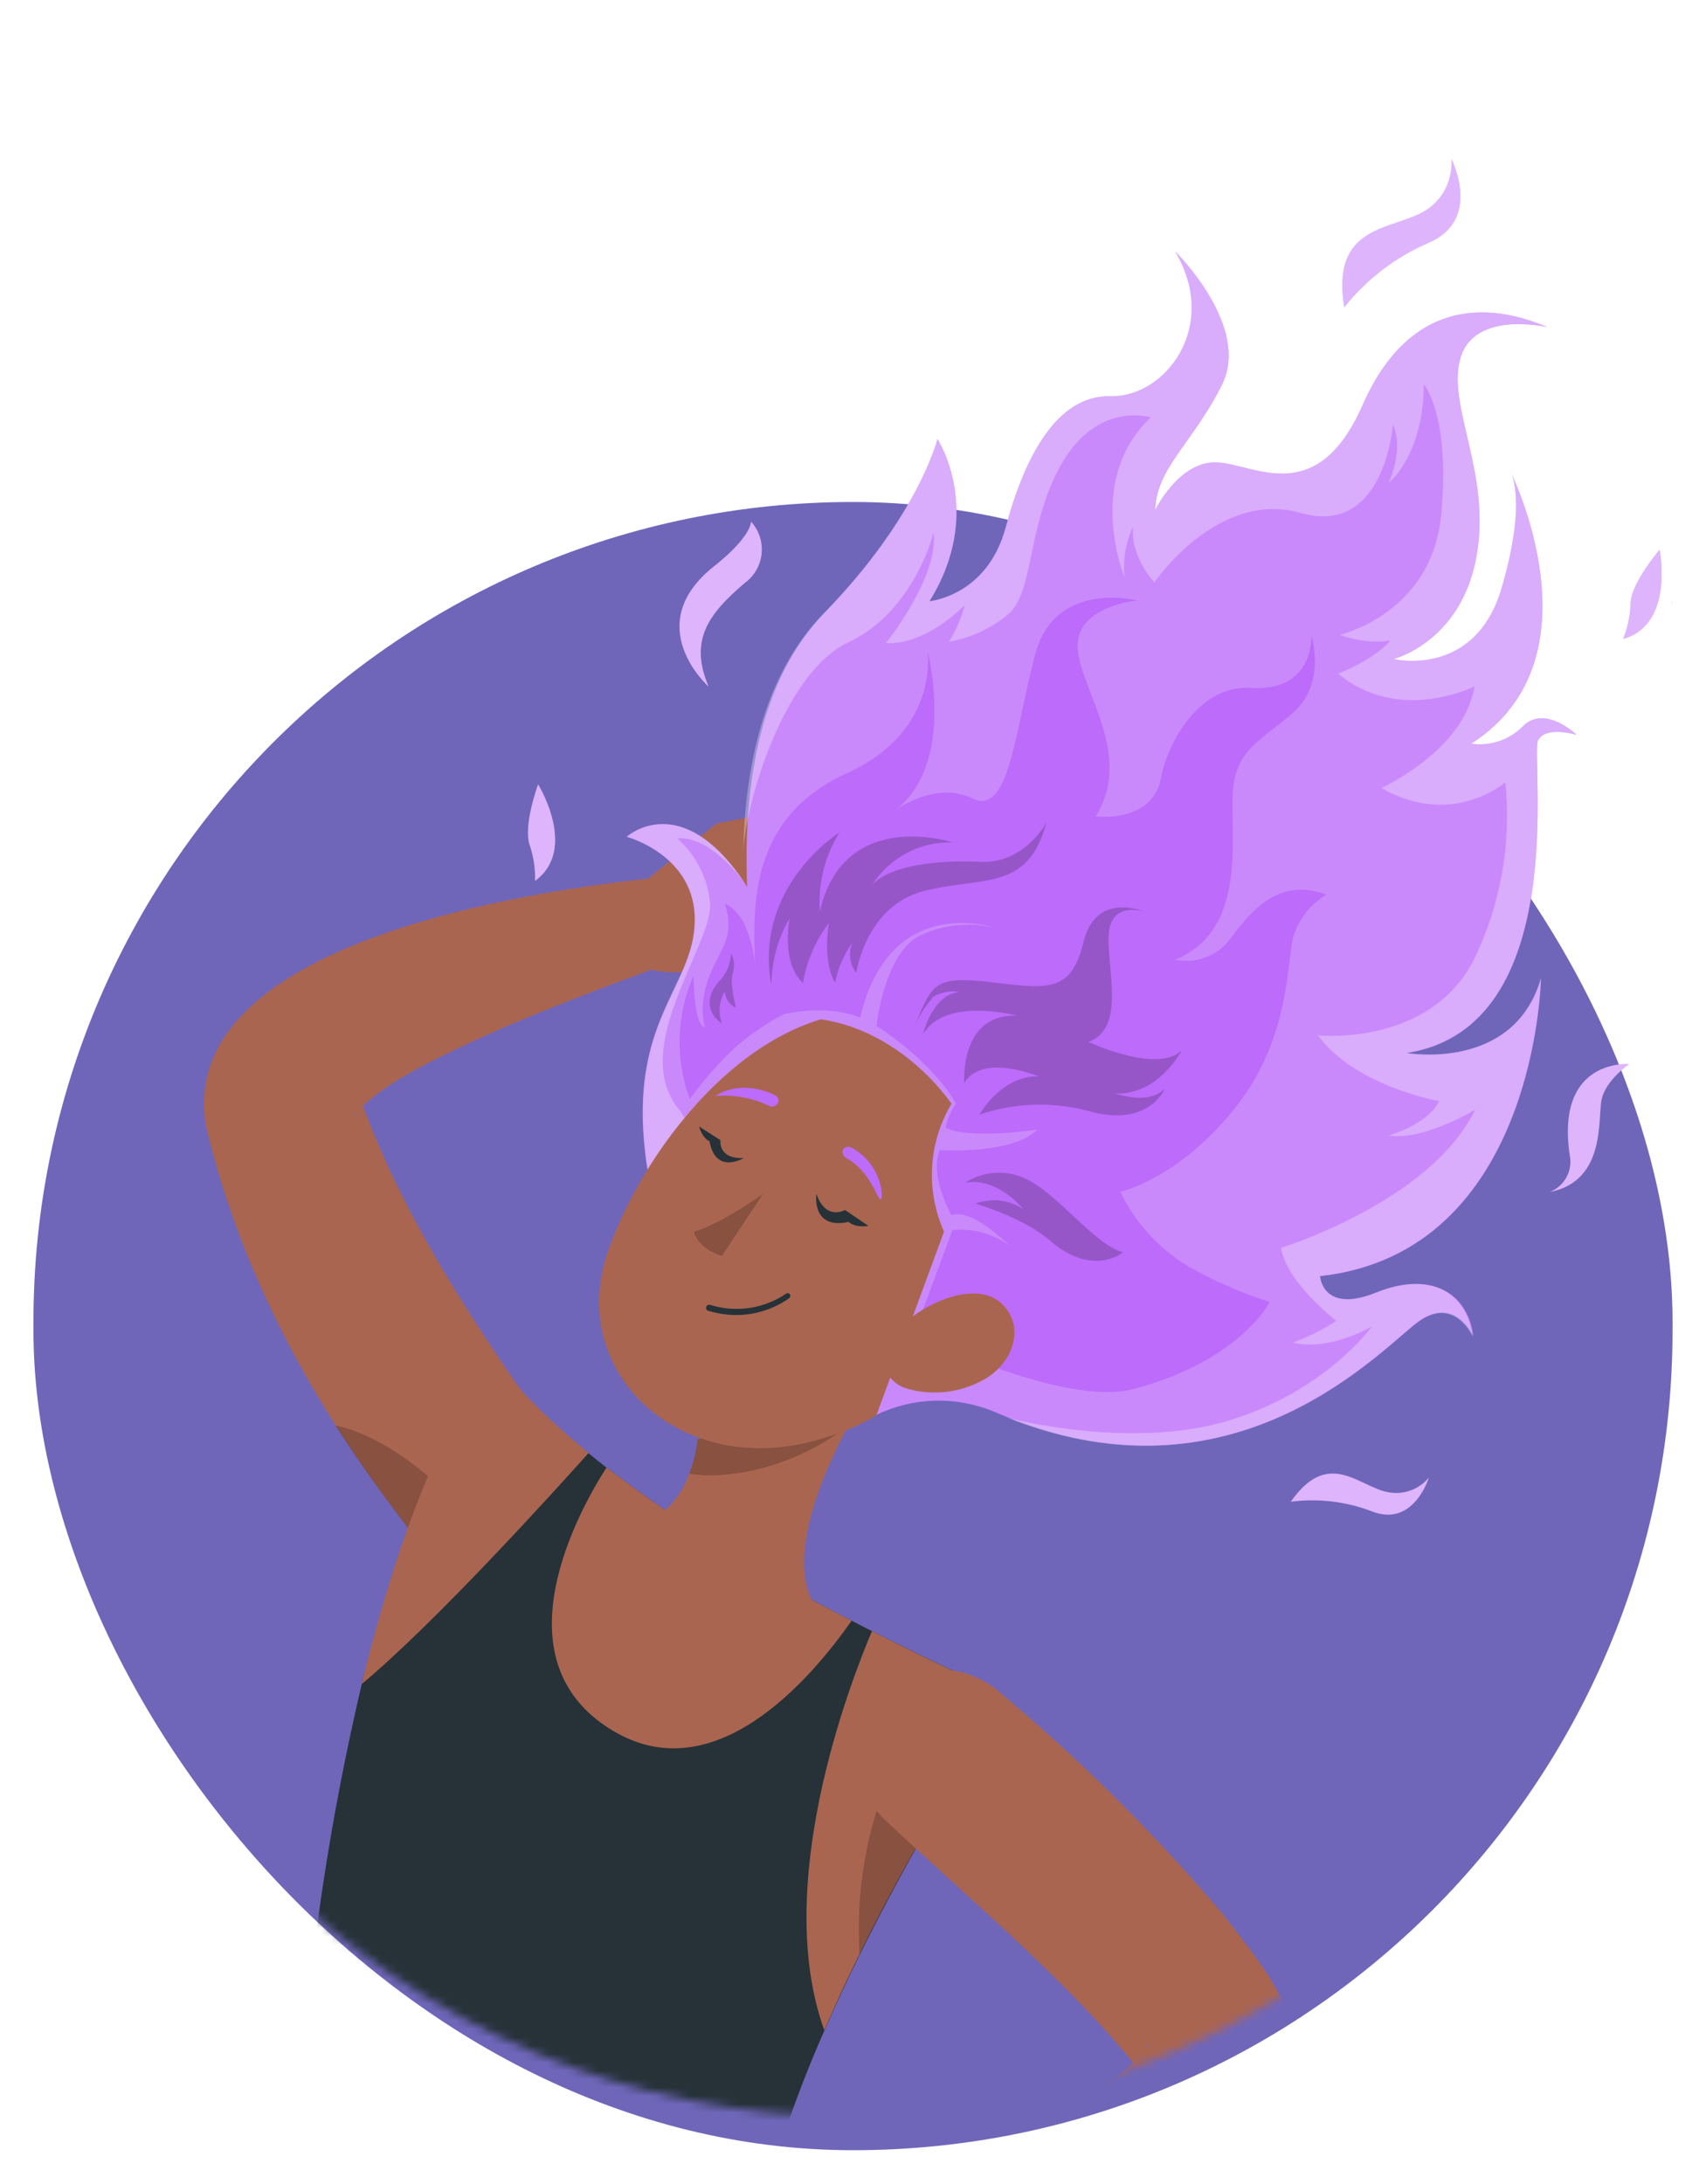 <svg width="204" height="261" viewBox="0 0 204 261" fill="none" xmlns="http://www.w3.org/2000/svg">
<g filter="url(#filter0_d_206_712)">
<rect x="4" y="56" width="196" height="197" rx="98" fill="#6F66BA"/>
</g>
<mask id="mask0_206_712" style="mask-type:alpha" maskUnits="userSpaceOnUse" x="4" y="13" width="196" height="240">
<path d="M4 129.922C4 86.166 33.006 47.713 75.077 35.692L146.155 15.384C173.139 7.675 200 27.936 200 56V56V155C200 209.124 156.124 253 102 253V253C47.876 253 4 209.124 4 155V129.922Z" fill="#6F66BA"/>
</mask>
<g mask="url(#mask0_206_712)">
<path d="M48.966 182.839C37.792 168.552 28.807 152.372 24.622 134.55C20.893 112.727 63.23 106.455 78.589 104.905C79.816 104.818 81.033 105.174 82.019 105.91C83.004 106.645 83.693 107.71 83.96 108.91C84.227 110.111 84.053 111.367 83.471 112.451C82.889 113.534 81.938 114.372 80.79 114.813C72.808 117.778 64.427 120.845 56.685 124.391C51.657 126.785 46.218 129.237 42.695 132.874C42.364 133.273 42.239 133.581 42.364 133.467C42.704 132.947 42.871 132.332 42.843 131.711L42.546 129.761C46.834 142.521 54.131 154.299 61.736 165.382C62.671 166.716 64.37 169.088 65.328 170.411C72.705 181.482 57.632 192.884 48.966 182.793V182.839Z" fill="#AA6550"/>
<path opacity="0.2" d="M53.949 178.985C53.23 181.756 50.961 183.546 48.761 182.611C48.761 182.611 43.698 176.089 40.095 170.365C47.358 171.938 53.949 178.985 53.949 178.985Z" fill="black"/>
<path d="M73.173 108.508L85.658 98.428L92.602 110.571C92.602 110.571 84.872 118.838 76.195 115.36L73.173 108.508Z" fill="#AA6550"/>
<path d="M96.867 96.273L99.877 106.592L92.602 110.617L85.658 98.428L96.867 96.273Z" fill="#AA6550"/>
<path d="M115.851 200.558C116.47 200.835 117.02 201.244 117.465 201.756C117.909 202.268 118.236 202.87 118.424 203.521C118.612 204.172 118.655 204.857 118.552 205.527C118.448 206.196 118.2 206.835 117.824 207.399C110.431 218.597 103.996 230.398 98.588 242.678C94.833 251.173 91.9 260.008 89.831 269.063L36.013 248.687C37.16 232.727 39.581 216.885 43.253 201.311C46.674 187.126 61.394 166.328 70.379 173.694C71.052 174.253 71.782 174.835 72.546 175.427C81.734 182.398 91.538 188.516 101.838 193.705C102.636 194.127 103.446 194.538 104.278 194.96C107.866 196.784 111.724 198.65 115.851 200.558Z" fill="#263238"/>
<path d="M117.801 207.377C115.452 210.923 111.997 216.384 108.258 223.1C105.681 227.752 102.967 232.997 100.367 238.619C99.763 239.953 99.17 241.298 98.566 242.655C92.294 225.29 101.633 201.185 104.267 194.96C107.847 196.784 111.678 198.654 115.817 200.558C116.432 200.836 116.979 201.244 117.421 201.754C117.863 202.264 118.19 202.863 118.378 203.511C118.567 204.159 118.613 204.84 118.513 205.507C118.413 206.174 118.171 206.812 117.801 207.377Z" fill="#AA6550"/>
<path d="M70.379 173.672C66.001 178.552 52.136 193.865 43.253 201.288C46.674 187.103 51.68 172.497 58.874 161.79C58.874 161.79 61.394 166.306 70.379 173.672Z" fill="#AA6550"/>
<path d="M101.838 193.705C96.832 200.855 85.316 214.229 73.139 206.772C59.251 198.3 69.319 180.399 72.523 175.405C81.717 182.385 91.529 188.51 101.838 193.705Z" fill="#AA6550"/>
<path opacity="0.2" d="M109.477 220.957C106.912 225.609 102.784 233.602 102.784 233.602C102.317 226.115 103.606 218.622 106.547 211.721C108.292 213.716 108.531 218.539 109.477 220.957Z" fill="black"/>
<path d="M119.261 202.04C129.036 210.188 138.085 219.169 146.307 228.881C150.662 234.582 156.854 241.515 154.847 249.713C149.237 266.817 120.298 270.431 105.042 270.773C103.825 270.77 102.648 270.335 101.721 269.546C100.794 268.757 100.178 267.664 99.981 266.463C99.784 265.262 100.019 264.03 100.645 262.986C101.271 261.942 102.248 261.154 103.4 260.762C110.897 258.461 118.256 255.731 125.441 252.587C129.808 250.477 134.357 248.345 136.923 244.97C137.231 244.548 137.174 244.206 137.071 244.491C136.883 245.014 136.761 245.557 136.706 246.11C136.618 246.803 136.657 247.506 136.82 248.185C128.223 237.159 116.182 227.274 105.749 217.456C96.262 208.084 108.782 193.842 119.306 202.04H119.261Z" fill="#AA6550"/>
<path d="M101.462 170.353C97.619 177.548 94.21 186.682 97.437 191.949C97.437 191.949 87.038 197.479 70.904 196.51C69.228 188.78 74.986 182.964 74.986 182.964C76.695 182.532 78.268 181.679 79.565 180.485C80.861 179.29 81.838 177.791 82.409 176.123C82.92 174.796 83.261 173.409 83.423 171.995L104.962 164.436C103.868 166.135 102.648 168.153 101.462 170.353Z" fill="#AA6550"/>
<path opacity="0.2" d="M104.962 164.47C103.822 166.135 102.682 168.153 101.462 170.353C96.251 174.538 88.475 177.035 82.409 176.157C82.92 174.83 83.261 173.443 83.423 172.03L104.962 164.47Z" fill="black"/>
<path d="M123.137 139.168L92.887 156.397C87.697 155.134 83.2 151.904 80.345 147.389C78.577 144.475 77.483 141.203 77.141 137.811C75.259 121.848 82.921 118.017 83.07 110.115C83.218 102.214 74.928 100.013 74.928 100.013C74.928 100.013 81.416 94.107 89.079 105.6C96.809 117.151 123.137 139.168 123.137 139.168Z" fill="#BC6BFA"/>
<path opacity="0.2" d="M123.137 139.168L92.887 156.397C87.697 155.134 83.2 151.904 80.345 147.389C78.577 144.475 77.483 141.203 77.141 137.811C75.259 121.848 82.921 118.017 83.07 110.115C83.218 102.214 74.928 100.013 74.928 100.013C74.928 100.013 81.416 94.107 89.079 105.6C96.809 117.151 123.137 139.168 123.137 139.168Z" fill="white"/>
<path opacity="0.3" d="M80.379 147.389C78.612 144.475 77.517 141.203 77.175 137.811C75.293 121.848 82.956 118.017 83.104 110.115C83.252 102.214 74.963 100.013 74.963 100.013C74.963 100.013 81.451 94.107 89.113 105.6C88.805 105.212 85.02 99.899 80.96 100.195C83.233 102.179 84.648 104.966 84.906 107.972C85.248 112.898 75.259 125.075 81.074 132.464C84.837 137.253 83.457 144.664 80.379 147.389Z" fill="white"/>
<path d="M120.082 152.076C111.211 164.219 107.721 169.533 97.06 172.292C81.017 176.454 67.711 163.854 72.705 149.544C77.186 136.66 90.949 118.964 106.786 121.119C122.362 123.239 128.952 139.932 120.082 152.076Z" fill="#AA6550"/>
<path d="M86.148 136.272L83.594 134.642C83.594 134.642 84.256 137.287 86.148 136.272Z" fill="#263238"/>
<path d="M91.257 142.68C91.257 142.68 86.433 146.169 82.979 147.241C83.526 149.339 86.32 150.114 86.32 150.114L91.257 142.68Z" fill="#885140"/>
<path d="M86.696 157.093C86.004 157.008 85.321 156.863 84.655 156.659C84.611 156.643 84.572 156.618 84.538 156.586C84.504 156.554 84.477 156.516 84.458 156.474C84.439 156.432 84.428 156.386 84.427 156.339C84.425 156.293 84.433 156.247 84.45 156.203C84.485 156.111 84.554 156.036 84.643 155.991C84.731 155.947 84.833 155.937 84.928 155.964C86.429 156.432 88.016 156.56 89.572 156.337C91.129 156.114 92.616 155.546 93.925 154.675C93.958 154.641 93.998 154.613 94.042 154.594C94.086 154.575 94.133 154.565 94.181 154.565C94.229 154.565 94.277 154.575 94.321 154.594C94.365 154.613 94.405 154.641 94.438 154.675C94.466 154.714 94.486 154.758 94.496 154.804C94.507 154.851 94.508 154.899 94.499 154.946C94.491 154.993 94.473 155.037 94.447 155.077C94.42 155.117 94.386 155.151 94.347 155.177C92.123 156.745 89.395 157.428 86.696 157.093Z" fill="#263238"/>
<path d="M85.51 131.004C88.93 128.849 92.705 130.867 92.819 131.004C92.894 131.06 92.957 131.132 93.003 131.215C93.049 131.297 93.076 131.388 93.084 131.482C93.091 131.576 93.079 131.671 93.047 131.759C93.015 131.848 92.964 131.929 92.898 131.996C92.768 132.145 92.587 132.239 92.391 132.26C92.194 132.282 91.997 132.228 91.838 132.11C89.864 131.189 87.68 130.807 85.51 131.004Z" fill="#BC6BFA"/>
<path d="M100.8 137.937C100.764 137.854 100.745 137.765 100.745 137.675C100.745 137.584 100.764 137.495 100.8 137.412C100.898 137.247 101.057 137.127 101.242 137.077C101.428 137.028 101.626 137.054 101.792 137.15C105.487 139.134 105.715 143.319 105.304 143.342C104.894 143.364 104.073 139.921 101.142 138.393C100.976 138.288 100.854 138.126 100.8 137.937Z" fill="#BC6BFA"/>
<path d="M86.149 136.272C86.149 136.272 85.818 138.553 88.931 138.416C88.931 138.416 85.567 140.468 84.837 136.386L86.149 136.272Z" fill="#263238"/>
<path d="M101.04 144.619L103.845 146.523C103.845 146.523 100.823 147.059 101.04 144.619Z" fill="#263238"/>
<path d="M101.04 144.619C101.04 144.619 98.759 145.975 97.619 142.68C97.619 142.68 96.981 147.059 101.519 146.033L101.04 144.619Z" fill="#263238"/>
<path opacity="0.3" d="M200 72.26C199.955 72.111 199.921 71.958 199.897 71.804C199.897 71.918 199.897 72.043 200 72.26Z" fill="black"/>
<path d="M200 72.26C199.955 72.111 199.921 71.958 199.897 71.804C199.897 71.918 199.897 72.043 200 72.26Z" fill="#BC6BFA"/>
<path d="M104.825 169.088L112.887 147.207C111.796 144.776 111.308 142.118 111.463 139.459C111.618 136.799 112.411 134.216 113.776 131.928C113.776 131.928 105.566 119.385 91.439 121.962C91.439 121.962 83.286 89.021 98.6 73.252C109.819 61.713 112.1 52.477 112.1 52.477C112.1 52.477 117.801 61.177 111.142 71.861C111.142 71.861 118.063 71.257 120.264 63.024C122.465 54.792 126.319 47.186 132.806 47.357C139.294 47.528 145.908 39.057 140.514 30.037C140.514 30.037 149.636 38.977 146.113 46.001C142.59 53.024 138.314 55.841 138.131 60.96C138.131 60.96 140.959 55.134 145.429 55.259C149.898 55.385 157.412 60.96 162.931 48.418C168.45 35.875 177.754 35.967 185.029 39.102C185.029 39.102 176.295 37.027 174.63 42.808C172.965 48.589 178.404 56.582 176.523 66.661C174.641 76.741 166.637 78.771 166.637 78.771C166.637 78.771 176.397 81.12 179.567 70.264C182.737 59.41 180.548 56.217 180.548 56.217C180.548 56.217 191.859 78.702 175.918 88.884C177.031 89.048 178.167 88.949 179.234 88.594C180.301 88.24 181.271 87.64 182.064 86.843C184.698 84.118 188.541 87.835 188.541 87.835C188.541 87.835 184.892 86.695 183.923 88.463C182.954 90.23 188.153 122.76 168.21 125.862C168.21 125.862 181.004 128.142 184.265 116.945C184.265 116.945 183.74 149.681 157.846 152.532C157.846 152.532 158.131 157.093 164.573 154.493C171.015 151.893 175.508 154.425 176.181 159.715C176.181 159.715 174.083 154.903 169.784 157.857C165.485 160.81 147.721 181.288 118.975 168.769C116.728 167.819 114.305 167.356 111.866 167.411C109.427 167.466 107.027 168.038 104.825 169.088Z" fill="#BC6BFA"/>
<path opacity="0.2" d="M104.825 169.088L112.887 147.207C111.796 144.776 111.308 142.118 111.463 139.459C111.618 136.799 112.411 134.216 113.776 131.928C113.776 131.928 105.566 119.385 91.439 121.962C91.439 121.962 83.286 89.021 98.6 73.252C109.819 61.713 112.1 52.477 112.1 52.477C112.1 52.477 117.801 61.177 111.142 71.861C111.142 71.861 118.063 71.257 120.264 63.024C122.465 54.792 126.319 47.186 132.806 47.357C139.294 47.528 145.908 39.057 140.514 30.037C140.514 30.037 149.636 38.977 146.113 46.001C142.59 53.024 138.314 55.841 138.131 60.96C138.131 60.96 140.959 55.134 145.429 55.259C149.898 55.385 157.412 60.96 162.931 48.418C168.45 35.875 177.754 35.967 185.029 39.102C185.029 39.102 176.295 37.027 174.63 42.808C172.965 48.589 178.404 56.582 176.523 66.661C174.641 76.741 166.637 78.771 166.637 78.771C166.637 78.771 176.397 81.12 179.567 70.264C182.737 59.41 180.548 56.217 180.548 56.217C180.548 56.217 191.859 78.702 175.918 88.884C177.031 89.048 178.167 88.949 179.234 88.594C180.301 88.24 181.271 87.64 182.064 86.843C184.698 84.118 188.541 87.835 188.541 87.835C188.541 87.835 184.892 86.695 183.923 88.463C182.954 90.23 188.153 122.76 168.21 125.862C168.21 125.862 181.004 128.142 184.265 116.945C184.265 116.945 183.74 149.681 157.846 152.532C157.846 152.532 158.131 157.093 164.573 154.493C171.015 151.893 175.508 154.425 176.181 159.715C176.181 159.715 174.083 154.903 169.784 157.857C165.485 160.81 147.721 181.288 118.975 168.769C116.728 167.819 114.305 167.356 111.866 167.411C109.427 167.466 107.027 168.038 104.825 169.088Z" fill="white"/>
<path d="M90.288 115.132C89.945 107.06 90.139 97.493 101.336 92.385C112.533 87.277 110.891 77.722 110.891 77.722C110.891 77.722 114.403 91.085 107.117 96.798C107.117 96.798 111.895 93.286 116.319 95.441C120.743 97.596 121.404 87.003 123.81 78.132C126.216 69.261 135.976 71.77 135.976 71.77C135.976 71.77 128.736 72.408 128.861 77.311C128.987 82.214 135.703 90.173 131.016 97.573C131.016 97.573 137.858 98.485 138.838 92.921C139.443 89.5 143 81.815 149.591 82.225C157.242 82.682 156.808 75.966 156.808 75.966C156.808 75.966 158.621 81.667 154.642 85.167C150.662 88.668 147.481 89.614 147.379 95.429C147.276 101.244 148.747 111.313 140.537 114.711C141.784 114.971 143.079 114.861 144.264 114.396C145.449 113.93 146.472 113.128 147.208 112.088C149.716 108.736 152.966 104.836 158.61 106.934C156.666 108.083 155.235 109.931 154.608 112.099C153.821 115.52 154.209 124.437 147.447 132.726C140.686 141.016 133.958 142.441 133.958 142.441C135.933 146.538 139.181 149.886 143.217 151.984C145.969 153.457 148.851 154.674 151.826 155.622C151.826 155.622 148.325 162.646 135.555 166.009C127.117 168.29 109.329 159.339 109.329 159.339L113.89 147.036C116.324 146.779 118.766 147.447 120.732 148.906C120.732 148.906 116.171 144.277 113.776 145.257C113.776 145.257 111.097 140.594 112.374 137.469C112.374 137.469 121.142 138.028 124.027 135.018C124.027 135.018 115.908 136.249 113.069 134.778C113.291 133.752 113.714 132.779 114.312 131.917C114.312 131.917 112.032 127.356 104.814 122.612C104.814 122.612 105.681 114.095 109.956 111.837C112.802 110.493 116.023 110.171 119.078 110.925C119.078 110.925 106.41 106.478 102.853 121.643C102.853 121.643 99.569 119.978 93.731 121.21C91.621 122.324 89.647 123.678 87.847 125.246C85.875 127.115 84.077 129.161 82.477 131.358C80.713 126.574 80.876 121.292 82.933 116.626C82.933 116.626 82.933 122.567 84.29 122.783C83.931 121.365 83.931 119.88 84.29 118.462C85.316 113.833 88.224 112.704 86.673 108.017C86.673 108.017 87.813 108.337 88.954 110.298C89.63 111.836 90.079 113.465 90.288 115.132Z" fill="#BC6BFA"/>
<path opacity="0.3" d="M176.078 159.738C175.93 159.419 173.798 155.04 169.682 157.891C165.565 160.741 148.291 180.547 120.504 169.476C123.582 170.251 136.022 172.896 146.444 169.932C158.462 166.454 164.049 158.529 164.049 158.529C164.049 158.529 159.134 161.528 154.596 160.479C156.416 159.798 158.159 158.926 159.796 157.879C159.796 157.879 153.844 153.319 153.182 149.145C153.182 149.145 171.038 143.661 176.397 132.635C176.397 132.635 170.252 136.375 166.021 135.725C166.284 135.656 170.662 134.414 172.087 131.62C172.087 131.62 161.996 129.818 157.607 123.752C157.607 123.752 170.822 125.121 176.192 114.813C179.437 108.204 180.756 100.815 180.001 93.491C180.001 93.491 173.741 99.055 165.178 94.186C165.178 94.186 175.075 89.717 176.318 82.043C176.318 82.043 167.321 86.604 160.012 80.515C160.012 80.515 164.357 78.85 166.238 76.57C164.197 76.838 162.122 76.599 160.195 75.874C160.195 75.874 171.244 73.389 172.338 61.462C173.399 49.9 170.445 46.137 170.252 45.921C170.252 46.263 170.502 53.537 166.021 57.779C166.021 57.779 167.937 53.857 166.569 50.755C166.569 50.755 165.577 64.164 155.577 61.314C145.577 58.463 138.04 69.615 138.04 69.615C138.04 69.615 135.087 66.479 135.498 62.933C134.616 64.818 134.257 66.905 134.46 68.976C134.46 68.976 129.671 57.391 137.596 49.889C137.596 49.889 131.359 47.916 127.048 55.259C122.738 62.602 123.753 70.709 120.526 73.446C118.497 75.128 116.065 76.252 113.468 76.707C114.316 75.341 114.957 73.858 115.373 72.305C115.373 72.305 110.812 77.14 105.932 76.866C105.932 76.866 112.283 68.976 111.633 63.674C111.633 63.674 109.352 73.07 101.428 76.787C93.879 80.31 89.261 95.486 88.885 101.621C89.09 92.009 91.166 80.8 98.566 73.229C109.82 61.713 112.1 52.477 112.1 52.477C112.1 52.477 117.801 61.177 111.142 71.861C111.142 71.861 118.064 71.257 120.264 63.024C122.465 54.792 126.319 47.186 132.807 47.357C139.295 47.528 145.908 39.057 140.526 30.037C140.526 30.037 149.648 38.988 146.102 46.001C142.556 53.013 138.303 55.841 138.12 60.949C138.12 60.949 140.948 55.134 145.418 55.248C149.887 55.362 157.401 60.949 162.909 48.406C168.416 35.864 177.732 35.955 185.006 39.091C185.006 39.091 176.283 37.016 174.619 42.797C172.954 48.577 178.393 56.57 176.511 66.65C174.687 76.388 167.15 78.611 166.649 78.759C167.184 78.885 176.477 80.789 179.556 70.253C182.03 61.77 181.243 57.962 180.776 56.707C182.338 60.128 190.445 79.603 175.907 88.862C177.019 89.03 178.155 88.933 179.222 88.581C180.29 88.228 181.26 87.629 182.053 86.832C184.687 84.107 188.529 87.824 188.529 87.824C188.529 87.824 184.881 86.684 183.912 88.451C182.942 90.219 188.142 122.749 168.211 125.851C168.211 125.851 180.993 128.131 184.254 116.934C184.254 116.934 183.729 149.67 157.835 152.52C157.835 152.52 158.12 157.081 164.562 154.482C171.004 151.882 175.394 154.459 176.078 159.738Z" fill="white"/>
<path opacity="0.2" d="M109.455 122.464C111.45 117.515 111.838 116.626 118.44 117.39C125.041 118.154 128.086 118.815 129.557 112.624C131.028 106.432 136.877 108.975 136.877 108.975C136.877 108.975 132.932 107.618 132.59 111.529C132.248 115.44 134.745 122.932 130.138 124.528C130.138 124.528 138.28 128.37 141.29 125.577C141.29 125.577 138.508 130.97 133.308 130.685C133.308 130.685 137.333 132.167 139.283 130.115C139.283 130.115 137.402 134.813 130.264 132.817C125.938 131.641 121.36 131.784 117.117 133.228C117.117 133.228 119.785 128.462 124.232 128.667C124.232 128.667 117.482 125.816 115.304 129.442C115.304 129.442 114.688 121.107 121.644 121.404C121.644 121.404 113.035 119.066 110.378 123.616C110.378 123.616 111.45 118.838 114.734 118.576C113.663 118.375 112.555 118.574 111.621 119.135C110.74 120.132 110.01 121.254 109.455 122.464Z" fill="black"/>
<path opacity="0.2" d="M102.385 116.273C102.385 116.273 103.525 108.291 110.458 106.501C117.391 104.711 122.921 106.638 125.121 98.337C125.121 98.337 122.522 103.251 117.254 103.012C111.986 102.772 106.444 103.434 104.289 105.771C105.317 104.158 106.747 102.841 108.438 101.949C110.13 101.058 112.025 100.622 113.936 100.686C113.936 100.686 100.869 96.421 98.041 108.952C97.8 105.634 98.619 102.324 100.378 99.5C100.378 99.5 90.059 105.897 92.237 117.744C92.255 114.939 93.006 112.187 94.415 109.762C94.415 109.762 93.366 115.167 96.023 117.481C96.453 114.881 97.514 112.427 99.113 110.332C99.113 110.332 98.303 114.893 99.865 117.424C100.203 115.706 100.906 114.08 101.929 112.658C101.679 113.247 101.59 113.892 101.67 114.527C101.75 115.162 101.997 115.764 102.385 116.273Z" fill="black"/>
<path opacity="0.2" d="M115.429 141.358C116.392 140.735 117.487 140.344 118.626 140.216C119.766 140.087 120.919 140.224 121.997 140.616C126.159 142.099 130.777 148.826 134.289 149.67C134.289 149.67 130.731 152.714 125.612 148.324C122.362 145.497 116.661 143.866 116.661 143.866C117.595 143.512 118.6 143.387 119.592 143.502C120.584 143.617 121.534 143.969 122.362 144.527C122.362 144.527 119.329 140.662 115.429 141.358Z" fill="black"/>
<path opacity="0.2" d="M88.007 120.446C88.007 120.446 87.209 117.493 87.631 116.307C87.865 115.523 87.792 114.679 87.426 113.947C87.379 115.206 86.862 116.402 85.978 117.299C84.427 119.043 84.438 121.062 86.331 122.327C86.091 121.707 85.997 121.04 86.056 120.377C86.116 119.715 86.327 119.075 86.673 118.507C86.698 118.921 86.836 119.32 87.071 119.662C87.306 120.004 87.629 120.275 88.007 120.446Z" fill="black"/>
<path d="M117.698 164.869C114.929 166.442 111.648 166.852 108.577 166.009C104.666 164.869 105.236 160.605 108.44 157.891C111.325 155.451 116.832 153.125 119.739 155.781C122.647 158.438 121.222 162.896 117.698 164.869Z" fill="#AA6550"/>
<path d="M84.735 82.066C82.295 76.365 84.906 73.24 89.056 69.672C89.618 69.264 90.088 68.742 90.435 68.14C90.782 67.539 90.998 66.871 91.069 66.18C91.14 65.489 91.064 64.791 90.847 64.131C90.63 63.471 90.276 62.865 89.809 62.351C89.809 62.351 89.9 64.119 85.396 67.676C76.48 74.746 84.735 82.066 84.735 82.066Z" fill="#BC6BFA"/>
<path d="M160.742 36.719C159.1 26.651 166.603 27.597 170.537 25.123C171.546 24.471 172.359 23.556 172.889 22.478C173.419 21.4 173.647 20.198 173.547 19C173.547 19 177.332 26.286 170.765 29.045C166.847 30.746 163.406 33.381 160.742 36.719Z" fill="#BC6BFA"/>
<path d="M154.357 179.487C158.849 173.09 162.43 177.662 165.93 178.346C166.831 178.532 167.766 178.469 168.634 178.164C169.502 177.859 170.27 177.323 170.856 176.613C170.856 176.613 169.031 182.634 164.015 180.627C160.938 179.457 157.621 179.065 154.357 179.487Z" fill="#BC6BFA"/>
<path d="M198.461 65.704C198.461 65.704 200.251 74.654 194.094 76.365C194.637 75.006 194.938 73.563 194.983 72.1C195.063 69.626 198.461 65.704 198.461 65.704Z" fill="#BC6BFA"/>
<path d="M64.347 93.753C64.347 93.753 69.159 101.518 63.983 105.281C64.024 103.821 63.804 102.365 63.333 100.982C62.546 98.622 64.347 93.753 64.347 93.753Z" fill="#BC6BFA"/>
<path d="M194.789 127.185C194.789 127.185 192.087 129.066 191.539 131.301C190.992 133.536 192.167 141.13 185.314 142.475C186.169 142.143 186.879 141.519 187.318 140.713C187.756 139.907 187.894 138.972 187.708 138.074C185.987 126.466 194.789 127.185 194.789 127.185Z" fill="#BC6BFA"/>
<g opacity="0.5">
<path d="M84.735 82.066C82.295 76.365 84.906 73.24 89.056 69.672C89.618 69.264 90.088 68.742 90.435 68.14C90.782 67.539 90.998 66.871 91.069 66.18C91.14 65.489 91.064 64.791 90.847 64.131C90.63 63.471 90.276 62.865 89.809 62.351C89.809 62.351 89.9 64.119 85.396 67.676C76.48 74.746 84.735 82.066 84.735 82.066Z" fill="white"/>
<path d="M160.742 36.719C159.1 26.651 166.603 27.597 170.537 25.123C171.546 24.471 172.359 23.556 172.889 22.478C173.419 21.4 173.647 20.198 173.547 19C173.547 19 177.332 26.286 170.765 29.045C166.847 30.746 163.406 33.381 160.742 36.719Z" fill="white"/>
<path d="M154.357 179.487C158.849 173.09 162.43 177.662 165.93 178.346C166.831 178.532 167.766 178.469 168.634 178.164C169.502 177.859 170.27 177.323 170.856 176.613C170.856 176.613 169.032 182.634 164.015 180.627C160.938 179.457 157.621 179.065 154.357 179.487Z" fill="white"/>
<path d="M198.461 65.704C198.461 65.704 200.251 74.654 194.094 76.365C194.637 75.006 194.938 73.563 194.983 72.1C195.063 69.626 198.461 65.704 198.461 65.704Z" fill="white"/>
<path d="M64.347 93.753C64.347 93.753 69.159 101.518 63.983 105.281C64.024 103.821 63.804 102.365 63.333 100.982C62.546 98.622 64.347 93.753 64.347 93.753Z" fill="white"/>
<path d="M194.789 127.185C194.789 127.185 192.087 129.066 191.539 131.301C190.992 133.536 192.167 141.13 185.314 142.475C186.169 142.143 186.879 141.519 187.318 140.713C187.756 139.907 187.894 138.972 187.708 138.074C185.987 126.466 194.789 127.185 194.789 127.185Z" fill="white"/>
</g>
<path opacity="0.1" d="M-2.869 238.505C-0.144 236.817 2.604 235.244 5.386 233.761C2.638 235.255 -0.155 236.829 -2.869 238.505Z" fill="black"/>
<path opacity="0.1" d="M5.888 231.196C7.576 230.36 9.275 229.569 10.985 228.824C9.275 229.592 7.576 230.383 5.888 231.196Z" fill="black"/>
</g>
<defs>
<filter id="filter0_d_206_712" x="0" y="56" width="204" height="205" filterUnits="userSpaceOnUse" color-interpolation-filters="sRGB">
<feFlood flood-opacity="0" result="BackgroundImageFix"/>
<feColorMatrix in="SourceAlpha" type="matrix" values="0 0 0 0 0 0 0 0 0 0 0 0 0 0 0 0 0 0 127 0" result="hardAlpha"/>
<feOffset dy="4"/>
<feGaussianBlur stdDeviation="2"/>
<feComposite in2="hardAlpha" operator="out"/>
<feColorMatrix type="matrix" values="0 0 0 0 0 0 0 0 0 0 0 0 0 0 0 0 0 0 0.25 0"/>
<feBlend mode="normal" in2="BackgroundImageFix" result="effect1_dropShadow_206_712"/>
<feBlend mode="normal" in="SourceGraphic" in2="effect1_dropShadow_206_712" result="shape"/>
</filter>
</defs>
</svg>

